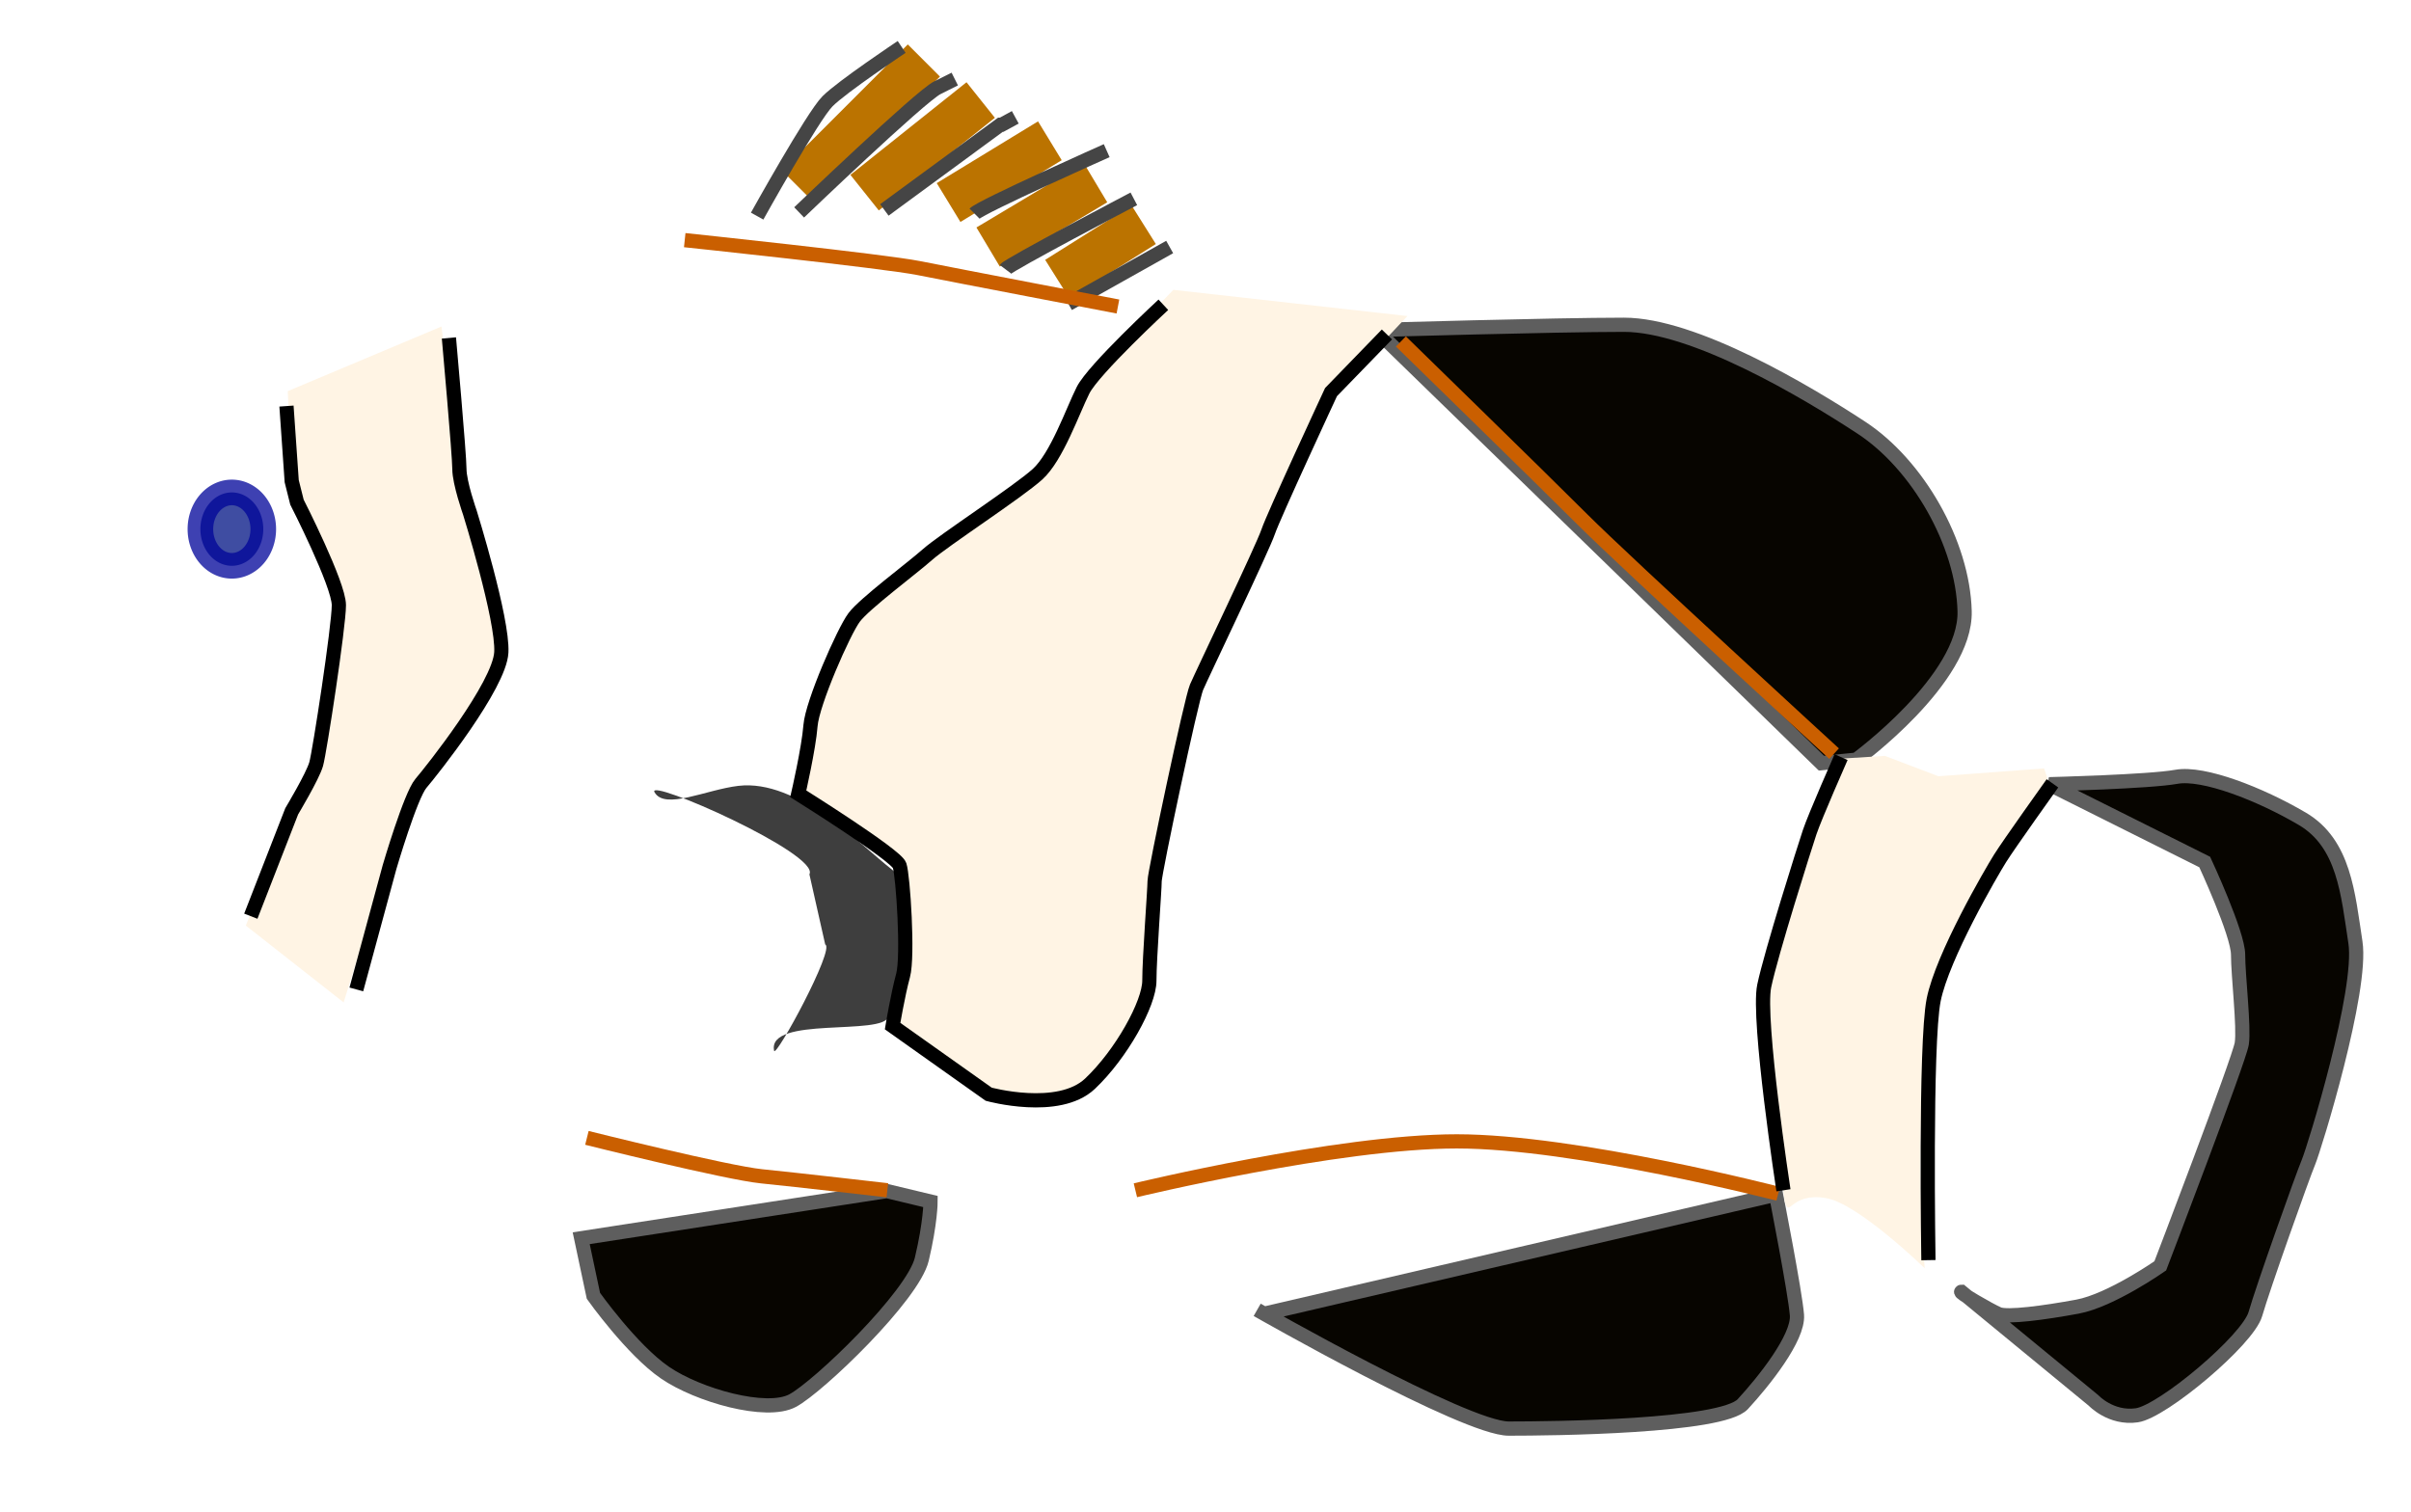 <?xml version="1.0" encoding="UTF-8" standalone="no"?>
<!-- Created with Inkscape (http://www.inkscape.org/) -->
<svg xmlns:dc="http://purl.org/dc/elements/1.1/" xmlns:cc="http://creativecommons.org/ns#" xmlns:rdf="http://www.w3.org/1999/02/22-rdf-syntax-ns#" xmlns:svg="http://www.w3.org/2000/svg" xmlns="http://www.w3.org/2000/svg" xmlns:xlink="http://www.w3.org/1999/xlink" xmlns:sodipodi="http://sodipodi.sourceforge.net/DTD/sodipodi-0.dtd" xmlns:inkscape="http://www.inkscape.org/namespaces/inkscape" width="169.551" height="106.317" id="svg2" sodipodi:version="0.32" inkscape:version="0.45.1+0.46pre1+devel" sodipodi:docname="Amphiprion percula - Aquarium fish.svg" inkscape:output_extension="org.inkscape.output.svg.inkscape" version="1.0" inkscape:export-filename="C:\Documents and Settings\Dan\Skrivbord\Clipart egna (InkScape)\Original\Kanske Upload\Clownfish.png" inkscape:export-xdpi="310" inkscape:export-ydpi="310">
  <defs id="defs4">
    <inkscape:perspective sodipodi:type="inkscape:persp3d" inkscape:vp_x="-50 : 600 : 1" inkscape:vp_y="0 : 1000 : 0" inkscape:vp_z="700 : 600 : 1" inkscape:persp3d-origin="300 : 400 : 1" id="perspective100"/>
    <inkscape:perspective sodipodi:type="inkscape:persp3d" inkscape:vp_x="-50 : 600 : 1" inkscape:vp_y="0 : 1000 : 0" inkscape:vp_z="700 : 600 : 1" inkscape:persp3d-origin="300 : 400 : 1" id="perspective87"/>
    <inkscape:perspective sodipodi:type="inkscape:persp3d" inkscape:vp_x="-50 : 600 : 1" inkscape:vp_y="0 : 1000 : 0" inkscape:vp_z="700 : 600 : 1" inkscape:persp3d-origin="300 : 400 : 1" id="perspective86"/>
    <inkscape:perspective sodipodi:type="inkscape:persp3d" inkscape:vp_x="-50 : 600 : 1" inkscape:vp_y="0 : 1000 : 0" inkscape:vp_z="700 : 600 : 1" inkscape:persp3d-origin="300 : 400 : 1" id="perspective79"/>
    <inkscape:perspective sodipodi:type="inkscape:persp3d" inkscape:vp_x="-50 : 600 : 1" inkscape:vp_y="0 : 1000 : 0" inkscape:vp_z="700 : 600 : 1" inkscape:persp3d-origin="300 : 400 : 1" id="perspective76"/>
    <linearGradient id="linearGradient3468">
      <stop style="stop-color: rgb(224, 132, 2); stop-opacity: 1;" offset="0" id="stop3470"/>
      <stop style="stop-color: rgb(224, 72, 2); stop-opacity: 0.965;" offset="1" id="stop3472"/>
    </linearGradient>
    <linearGradient inkscape:collect="always" id="linearGradient3452">
      <stop style="stop-color: rgb(249, 176, 2); stop-opacity: 1;" offset="0" id="stop3454"/>
      <stop style="stop-color: rgb(249, 176, 2); stop-opacity: 0;" offset="1" id="stop3456"/>
    </linearGradient>
    <inkscape:perspective sodipodi:type="inkscape:persp3d" inkscape:vp_x="-50 : 600 : 1" inkscape:vp_y="0 : 1000 : 0" inkscape:vp_z="700 : 600 : 1" inkscape:persp3d-origin="300 : 400 : 1" id="perspective10"/>
    <inkscape:perspective id="perspective2395" inkscape:persp3d-origin="300 : 400 : 1" inkscape:vp_z="700 : 600 : 1" inkscape:vp_y="0 : 1000 : 0" inkscape:vp_x="-50 : 600 : 1" sodipodi:type="inkscape:persp3d"/>
    <filter inkscape:collect="always" id="filter3288" x="-0.108" width="1.217" y="-0.135" height="1.271">
      <feGaussianBlur inkscape:collect="always" stdDeviation="0.509" id="feGaussianBlur3290"/>
    </filter>
    <filter inkscape:collect="always" id="filter3292" x="-0.096" width="1.192" y="-0.126" height="1.251">
      <feGaussianBlur inkscape:collect="always" stdDeviation="0.509" id="feGaussianBlur3294"/>
    </filter>
    <filter inkscape:collect="always" id="filter3296" x="-0.099" width="1.198" y="-0.128" height="1.256">
      <feGaussianBlur inkscape:collect="always" stdDeviation="0.509" id="feGaussianBlur3298"/>
    </filter>
    <filter inkscape:collect="always" id="filter3300" x="-0.091" width="1.183" y="-0.104" height="1.209">
      <feGaussianBlur inkscape:collect="always" stdDeviation="0.509" id="feGaussianBlur3302"/>
    </filter>
    <filter inkscape:collect="always" id="filter3304">
      <feGaussianBlur inkscape:collect="always" stdDeviation="0.509" id="feGaussianBlur3306"/>
    </filter>
    <filter inkscape:collect="always" id="filter3428" x="-0.147" width="1.295" y="-0.24" height="1.479">
      <feGaussianBlur inkscape:collect="always" stdDeviation="0.499" id="feGaussianBlur3430"/>
    </filter>
    <filter inkscape:collect="always" id="filter3432" x="-0.119" width="1.239" y="-0.201" height="1.402">
      <feGaussianBlur inkscape:collect="always" stdDeviation="0.499" id="feGaussianBlur3434"/>
    </filter>
    <filter inkscape:collect="always" id="filter3436" x="-0.116" width="1.233" y="-0.22" height="1.441">
      <feGaussianBlur inkscape:collect="always" stdDeviation="0.499" id="feGaussianBlur3438"/>
    </filter>
    <filter inkscape:collect="always" id="filter3440" x="-0.117" width="1.235" y="-0.159" height="1.319">
      <feGaussianBlur inkscape:collect="always" stdDeviation="0.499" id="feGaussianBlur3442"/>
    </filter>
    <filter inkscape:collect="always" id="filter3444" x="-0.1" width="1.2" y="-0.115" height="1.231">
      <feGaussianBlur inkscape:collect="always" stdDeviation="0.499" id="feGaussianBlur3446"/>
    </filter>
    <filter inkscape:collect="always" id="filter3448" x="-0.107" width="1.214" y="-0.093" height="1.186">
      <feGaussianBlur inkscape:collect="always" stdDeviation="0.499" id="feGaussianBlur3450"/>
    </filter>
    <linearGradient inkscape:collect="always" xlink:href="#linearGradient3452" id="linearGradient3458" x1="53.99" y1="55.078" x2="43.23" y2="74.135" gradientUnits="userSpaceOnUse" gradientTransform="translate(413.455, 390.835)"/>
    <linearGradient inkscape:collect="always" xlink:href="#linearGradient3468" id="linearGradient3474" x1="76.549" y1="9.149" x2="70.861" y2="46.191" gradientUnits="userSpaceOnUse" spreadMethod="reflect" gradientTransform="translate(413.455, 390.835)"/>
    <filter inkscape:collect="always" id="filter3660">
      <feGaussianBlur inkscape:collect="always" stdDeviation="0.519" id="feGaussianBlur3662"/>
    </filter>
    <filter inkscape:collect="always" id="filter3664">
      <feGaussianBlur inkscape:collect="always" stdDeviation="0.511" id="feGaussianBlur3666"/>
    </filter>
    <filter inkscape:collect="always" id="filter3668">
      <feGaussianBlur inkscape:collect="always" stdDeviation="0.511" id="feGaussianBlur3670"/>
    </filter>
    <filter inkscape:collect="always" id="filter3672">
      <feGaussianBlur inkscape:collect="always" stdDeviation="0.511" id="feGaussianBlur3674"/>
    </filter>
    <filter inkscape:collect="always" id="filter3676">
      <feGaussianBlur inkscape:collect="always" stdDeviation="0.511" id="feGaussianBlur3678"/>
    </filter>
    <filter inkscape:collect="always" id="filter3248">
      <feGaussianBlur inkscape:collect="always" stdDeviation="0.968" id="feGaussianBlur3250"/>
    </filter>
    <filter inkscape:collect="always" id="filter3287">
      <feGaussianBlur inkscape:collect="always" stdDeviation="0.396" id="feGaussianBlur3289"/>
    </filter>
    <filter inkscape:collect="always" id="filter3291">
      <feGaussianBlur inkscape:collect="always" stdDeviation="0.396" id="feGaussianBlur3293"/>
    </filter>
    <filter inkscape:collect="always" id="filter3295">
      <feGaussianBlur inkscape:collect="always" stdDeviation="0.396" id="feGaussianBlur3297"/>
    </filter>
    <filter inkscape:collect="always" id="filter3325" x="-0.069" width="1.138" y="-0.326" height="1.653">
      <feGaussianBlur inkscape:collect="always" stdDeviation="0.637" id="feGaussianBlur3327"/>
    </filter>
    <filter inkscape:collect="always" id="filter3329" x="-0.033" width="1.066" y="-0.326" height="1.653">
      <feGaussianBlur inkscape:collect="always" stdDeviation="0.637" id="feGaussianBlur3331"/>
    </filter>
    <filter inkscape:collect="always" id="filter3333">
      <feGaussianBlur inkscape:collect="always" stdDeviation="0.637" id="feGaussianBlur3335"/>
    </filter>
    <filter inkscape:collect="always" id="filter3337" x="-0.049" width="1.097" y="-0.27" height="1.54">
      <feGaussianBlur inkscape:collect="always" stdDeviation="0.637" id="feGaussianBlur3339"/>
    </filter>
    <filter inkscape:collect="always" id="filter3318">
      <feGaussianBlur inkscape:collect="always" stdDeviation="0.343" id="feGaussianBlur3320"/>
    </filter>
    <filter inkscape:collect="always" id="filter3322" x="-0.127" width="1.254" y="-0.026" height="1.052">
      <feGaussianBlur inkscape:collect="always" stdDeviation="0.343" id="feGaussianBlur3324"/>
    </filter>
    <filter inkscape:collect="always" id="filter3326">
      <feGaussianBlur inkscape:collect="always" stdDeviation="0.343" id="feGaussianBlur3328"/>
    </filter>
    <filter inkscape:collect="always" id="filter3330">
      <feGaussianBlur inkscape:collect="always" stdDeviation="0.343" id="feGaussianBlur3332"/>
    </filter>
    <filter inkscape:collect="always" id="filter3334" x="-0.114" width="1.229" y="-0.022" height="1.045">
      <feGaussianBlur inkscape:collect="always" stdDeviation="0.343" id="feGaussianBlur3336"/>
    </filter>
  </defs>
  <sodipodi:namedview id="base" pagecolor="#ffffff" bordercolor="#666666" borderopacity="1.0" gridtolerance="10000" guidetolerance="10" objecttolerance="10" inkscape:pageopacity="0.0" inkscape:pageshadow="2" inkscape:zoom="4.0703702" inkscape:cx="112.76537" inkscape:cy="29.257201" inkscape:document-units="px" inkscape:current-layer="layer2" showgrid="false" inkscape:window-width="1152" inkscape:window-height="838" inkscape:window-x="0" inkscape:window-y="0"/>
  <g inkscape:groupmode="layer" id="layer2" transform="translate(-413.455, -390.835)">
    <g id="g3338">
      <path id="path3460" d="M 551.389,481.69 L 560.683,489.334 C 560.683,489.334 561.899,490.637 563.723,490.376 C 565.547,490.116 571.54,485.078 572.062,483.254 C 572.583,481.43 575.362,473.612 575.797,472.57 C 576.231,471.528 579.618,460.496 579.097,457.109 C 578.576,453.721 578.316,450.16 575.362,448.423 C 572.409,446.686 568.413,445.122 566.503,445.47 C 564.592,445.817 557.556,445.991 557.556,445.991 L 568.5,451.463 C 568.5,451.463 570.846,456.501 570.846,457.977 C 570.846,459.454 571.28,463.102 571.106,464.231 C 570.932,465.361 565.373,479.866 565.373,479.866 C 565.373,479.866 561.899,482.298 559.554,482.733 C 557.209,483.167 554.603,483.514 553.995,483.254 C 553.387,482.993 551.128,481.69 551.389,481.69 z" style="fill: rgb(7, 5, 0); fill-opacity: 1; fill-rule: evenodd; stroke: rgb(94, 94, 94); stroke-width: 1px; stroke-linecap: butt; stroke-linejoin: miter; stroke-opacity: 1; filter: url(#filter3668);"/>
      <path id="path3462" d="M 501.865,482.958 C 501.865,482.958 516.483,491.311 519.554,491.311 C 522.625,491.311 534.541,491.188 536.015,489.591 C 537.489,487.994 539.946,484.923 539.823,483.326 C 539.7,481.73 538.349,474.851 538.349,474.851 L 502.48,483.204 L 502.48,483.204" style="fill: rgb(7, 5, 0); fill-opacity: 1; fill-rule: evenodd; stroke: rgb(94, 94, 94); stroke-width: 1px; stroke-linecap: butt; stroke-linejoin: miter; stroke-opacity: 1; filter: url(#filter3672);"/>
      <path id="path3464" d="M 454.327,477.922 L 455.187,481.975 C 455.187,481.975 457.889,485.783 460.223,487.38 C 462.557,488.977 467.348,490.328 469.19,489.346 C 471.033,488.363 477.666,481.975 478.28,479.396 C 478.895,476.816 478.895,475.342 478.895,475.342 L 475.824,474.605 L 454.327,477.922 z" style="fill: rgb(7, 5, 0); fill-opacity: 1; fill-rule: evenodd; stroke: rgb(94, 94, 94); stroke-width: 1px; stroke-linecap: butt; stroke-linejoin: miter; stroke-opacity: 1; filter: url(#filter3676);"/>
      <path id="path3466" d="M 543.999,444.264 C 543.999,444.264 551.738,438.613 551.615,433.822 C 551.492,429.032 548.299,423.504 544.368,420.924 C 540.437,418.345 532.575,413.677 527.662,413.677 C 522.748,413.677 510.219,414.045 510.219,414.045 L 541.542,444.509 L 543.999,444.264 z" style="fill: rgb(7, 5, 0); fill-opacity: 1; fill-rule: evenodd; stroke: rgb(94, 94, 94); stroke-width: 1px; stroke-linecap: butt; stroke-linejoin: miter; stroke-opacity: 1; filter: url(#filter3664);"/>
      <path sodipodi:nodetypes="cscssscscssscssssscscsssscsssscsssc" id="path2402" d="M 428.039,452.248 C 428.039,452.248 444.5,465.515 446.956,466.497 C 449.413,467.48 455.801,471.165 455.801,471.165 C 455.801,471.165 453.344,476.816 455.31,479.764 C 457.275,482.712 460.714,486.397 463.663,485.415 C 466.611,484.432 472.016,480.501 473.49,479.027 C 474.964,477.553 475.946,474.851 475.946,474.851 C 475.946,474.851 480.614,475.833 482.825,476.079 C 485.037,476.325 492.898,474.851 492.898,474.851 C 492.898,474.851 500.76,481.975 502.234,482.221 C 503.708,482.467 513.289,485.66 515.501,485.906 C 517.712,486.152 529.259,485.415 530.733,484.678 C 532.207,483.941 538.349,474.605 538.349,474.605 C 538.349,474.605 541.788,472.885 543.999,474.851 C 546.21,476.816 552.178,481.818 554.072,482.958 C 556.586,484.471 565.031,481.247 565.865,478.781 C 566.499,476.905 570.727,465.469 571.024,464.532 C 571.474,463.109 570.416,453.312 568.423,451.682 C 565.531,449.317 556.602,445.394 556.529,445.615 C 556.529,445.615 548.176,447.089 549.404,447.089 C 550.633,447.089 541.542,443.649 541.542,443.649 C 541.542,443.649 543.754,442.667 543.999,441.438 C 544.245,440.21 544.736,433.822 543.508,431.611 C 542.279,429.4 531.47,421.047 529.259,420.064 C 527.047,419.082 513.781,414.414 510.341,414.414 C 506.902,414.414 494.127,412.203 494.127,412.203 C 494.127,412.203 489.213,403.604 484.791,401.884 C 480.369,400.164 472.998,399.673 470.542,400.164 C 468.085,400.656 466.119,401.884 465.137,403.358 C 464.154,404.832 464.645,405.569 463.663,406.798 C 462.68,408.026 432.707,419.573 432.707,419.573 C 432.707,419.573 422.88,425.961 421.652,428.663 C 420.423,431.366 418.704,433.822 418.949,436.279 C 419.195,438.736 421.652,443.158 422.88,445.124 C 424.108,447.089 428.039,452.74 428.039,452.248 z" style="fill: url(#linearGradient3474) rgb(0, 0, 0); fill-opacity: 1; fill-rule: evenodd; stroke: none; stroke-width: 1px; stroke-linecap: butt; stroke-linejoin: miter; stroke-opacity: 1; filter: url(#filter3248);"/>
      <path sodipodi:nodetypes="csssccssscc" id="path2404" d="M 437.621,461.338 C 437.621,461.338 441.797,447.58 443.517,445.369 C 445.237,443.158 448.922,438.736 448.676,435.542 C 448.431,432.348 445.974,425.469 445.728,423.504 C 445.482,421.538 444.5,413.8 444.5,413.8 L 433.69,418.345 C 433.69,418.345 433.936,423.995 434.181,425.469 C 434.427,426.943 437.866,431.857 437.375,434.314 C 436.884,436.77 436.392,444.141 435.41,445.369 C 434.427,446.598 430.742,455.933 430.742,455.933 L 437.621,461.338 z" style="fill: rgb(255, 244, 228); fill-opacity: 1; fill-rule: evenodd; stroke: none; stroke-width: 1px; stroke-linecap: butt; stroke-linejoin: miter; stroke-opacity: 1; filter: url(#filter3295);"/>
      <path sodipodi:nodetypes="csssssccsssscc" id="path2406" d="M 495.969,411.22 C 495.969,411.22 490.196,417.116 488.722,419.573 C 487.248,422.03 486.756,423.75 485.037,425.224 C 483.317,426.698 474.964,431.857 472.998,435.542 C 471.033,439.227 469.559,445.861 469.805,446.843 C 470.05,447.826 476.698,450.749 476.929,452.494 C 477.481,456.663 476.192,462.812 476.192,462.812 L 483.562,467.972 C 483.562,467.972 486.756,469.2 490.196,466.743 C 493.635,464.286 494.372,459.127 494.372,456.179 C 494.372,453.231 496.829,440.456 499.04,435.788 C 501.251,431.12 506.411,419.327 507.639,418.099 C 508.867,416.871 512.43,413.063 512.43,413.063 L 495.969,411.22 z" style="fill: rgb(255, 244, 228); fill-opacity: 1; fill-rule: evenodd; stroke: none; stroke-width: 1px; stroke-linecap: butt; stroke-linejoin: miter; stroke-opacity: 1; filter: url(#filter3291);"/>
      <path sodipodi:nodetypes="cscccccscsc" id="path2408" d="M 538.963,475.342 C 538.963,475.342 537.267,463.281 537.734,459.496 C 538.349,454.521 542.771,444.202 542.771,444.202 L 546.008,443.998 L 549.773,445.431 L 557.204,444.878 L 557.757,446.536 C 557.757,446.536 550.387,454.214 549.158,462.567 C 547.93,470.92 548.811,480.037 548.811,480.037 C 548.811,480.037 544.122,475.465 541.85,475.096 C 539.318,474.686 539.331,476.57 538.963,475.342 z" style="fill: rgb(255, 244, 228); fill-opacity: 1; fill-rule: evenodd; stroke: none; stroke-width: 1px; stroke-linecap: butt; stroke-linejoin: miter; stroke-opacity: 1; filter: url(#filter3287);"/>
      <path transform="translate(174.254, 3.025)" d="M 257.716,425.024 A 2.211,2.58 0 1 1 253.294,425.024 A 2.211,2.58 0 1 1 257.716,425.024 z" sodipodi:ry="2.5796177" sodipodi:rx="2.2111011" sodipodi:cy="425.02368" sodipodi:cx="255.505" id="path2414" style="opacity: 0.756; fill: rgb(2, 20, 133); fill-opacity: 1; fill-rule: nonzero; stroke: rgb(1, 4, 153); stroke-width: 1.8; stroke-linecap: butt; stroke-linejoin: round; stroke-miterlimit: 4; stroke-dasharray: none; stroke-opacity: 1;" sodipodi:type="arc"/>
      <path id="path2428" d="M 469.567,403.95 L 478.426,395.091" style="fill: none; fill-rule: evenodd; stroke: rgb(187, 115, 0); stroke-width: 3.2; stroke-linecap: butt; stroke-linejoin: miter; stroke-miterlimit: 4; stroke-dasharray: none; stroke-opacity: 1; filter: url(#filter3304);"/>
      <path id="path2430" d="M 474.257,404.385 L 482.422,397.87" style="fill: none; fill-rule: evenodd; stroke: rgb(187, 115, 0); stroke-width: 3.2; stroke-linecap: butt; stroke-linejoin: miter; stroke-miterlimit: 4; stroke-dasharray: none; stroke-opacity: 1; filter: url(#filter3300);"/>
      <path id="path2432" d="M 480.163,405.08 L 487.286,400.737" style="fill: none; fill-rule: evenodd; stroke: rgb(187, 115, 0); stroke-width: 3.2; stroke-linecap: butt; stroke-linejoin: miter; stroke-miterlimit: 4; stroke-dasharray: none; stroke-opacity: 1; filter: url(#filter3296);"/>
      <path id="path2434" d="M 482.943,408.207 L 490.5,403.69" style="fill: none; fill-rule: evenodd; stroke: rgb(187, 115, 0); stroke-width: 3.2; stroke-linecap: butt; stroke-linejoin: miter; stroke-miterlimit: 4; stroke-dasharray: none; stroke-opacity: 1; filter: url(#filter3292);"/>
      <path id="path2436" d="M 487.807,410.465 L 493.887,406.643" style="fill: none; fill-rule: evenodd; stroke: rgb(187, 115, 0); stroke-width: 3.2; stroke-linecap: butt; stroke-linejoin: miter; stroke-miterlimit: 4; stroke-dasharray: none; stroke-opacity: 1; filter: url(#filter3288);"/>
      <path id="path2416" d="M 466.7,406.035 C 466.7,406.035 470.609,398.999 471.651,397.957 C 472.693,396.915 476.863,394.135 476.863,394.135" style="fill: none; fill-rule: evenodd; stroke: rgb(69, 69, 69); stroke-width: 1px; stroke-linecap: butt; stroke-linejoin: miter; stroke-opacity: 1; filter: url(#filter3448);"/>
      <path id="path2418" d="M 469.653,405.774 C 469.653,405.774 478.166,397.61 479.382,397.002 C 480.598,396.394 480.598,396.394 480.598,396.394" style="fill: none; fill-rule: evenodd; stroke: rgb(69, 69, 69); stroke-width: 1px; stroke-linecap: butt; stroke-linejoin: miter; stroke-opacity: 1; filter: url(#filter3444);"/>
      <path id="path2420" d="M 475.647,405.601 L 483.812,399.607 L 483.898,399.607 L 484.854,399.086" style="fill: none; fill-rule: evenodd; stroke: rgb(69, 69, 69); stroke-width: 1px; stroke-linecap: butt; stroke-linejoin: miter; stroke-opacity: 1; filter: url(#filter3440);"/>
      <path id="path2422" d="M 481.988,405.861 C 482.509,405.34 491.282,401.431 491.282,401.431" style="fill: none; fill-rule: evenodd; stroke: rgb(69, 69, 69); stroke-width: 1px; stroke-linecap: butt; stroke-linejoin: miter; stroke-opacity: 1; filter: url(#filter3436);"/>
      <path id="path2424" d="M 484.159,409.77 C 484.42,409.423 493.192,404.819 493.192,404.819" style="fill: none; fill-rule: evenodd; stroke: rgb(69, 69, 69); stroke-width: 1px; stroke-linecap: butt; stroke-linejoin: miter; stroke-opacity: 1; filter: url(#filter3432);"/>
      <path id="path2426" d="M 488.589,412.202 L 495.711,408.207" style="fill: none; fill-rule: evenodd; stroke: rgb(69, 69, 69); stroke-width: 1px; stroke-linecap: butt; stroke-linejoin: miter; stroke-opacity: 1; filter: url(#filter3428);"/>
      <path id="path2410" d="M 456.047,463.304 C 456.047,463.304 464.4,466.497 467.348,464.041 C 470.296,461.584 472.016,455.688 471.279,453.968 C 470.542,452.248 461.697,447.089 459.24,446.843 C 456.784,446.598 450.887,444.878 450.396,446.843 C 449.905,448.809 450.887,450.774 450.887,450.774" style="fill: url(#linearGradient3458) rgb(0, 0, 0); fill-opacity: 1; fill-rule: evenodd; stroke: none; stroke-width: 1px; stroke-linecap: butt; stroke-linejoin: miter; stroke-opacity: 1;"/>
      <path sodipodi:nodetypes="csssssc" id="path2412" d="M 471.487,457.263 C 472.203,457.532 468.004,465.275 467.893,464.737 C 467.383,462.267 475.596,463.723 475.946,462.321 C 476.438,460.356 478.403,453.722 476.192,452.002 C 473.981,450.283 469.559,445.615 465.382,446.106 C 463.093,446.376 460.203,447.832 459.483,446.552 C 458.881,445.483 471.153,450.905 470.376,452.33" style="fill: rgb(62, 62, 62); fill-opacity: 1; fill-rule: evenodd; stroke: none; stroke-width: 1px; stroke-linecap: butt; stroke-linejoin: miter; stroke-opacity: 1; filter: url(#filter3660);"/>
      <path transform="translate(413.455, 390.835)" id="path2465" d="M 41.274,80.029 C 41.274,80.029 51.101,82.486 53.558,82.732 C 56.015,82.978 62.402,83.715 62.402,83.715" style="fill: none; fill-rule: evenodd; stroke: rgb(202, 95, 0); stroke-width: 1px; stroke-linecap: butt; stroke-linejoin: miter; stroke-opacity: 1; filter: url(#filter3325);"/>
      <path transform="translate(413.455, 390.835)" id="path2467" d="M 79.845,83.715 C 79.845,83.715 94.095,80.275 102.448,80.275 C 110.801,80.275 125.05,83.96 125.05,83.96" style="fill: none; fill-rule: evenodd; stroke: rgb(202, 95, 0); stroke-width: 1px; stroke-linecap: butt; stroke-linejoin: miter; stroke-opacity: 1; filter: url(#filter3329);"/>
      <path transform="translate(413.455, 390.835)" id="path2469" d="M 128.981,53.005 C 128.981,53.005 114.24,39.493 111.292,36.544 C 108.344,33.596 98.517,24.015 98.517,24.015" style="fill: none; fill-rule: evenodd; stroke: rgb(202, 95, 0); stroke-width: 1px; stroke-linecap: butt; stroke-linejoin: miter; stroke-opacity: 1; filter: url(#filter3333);"/>
      <path transform="translate(413.455, 390.835)" id="path2471" d="M 48.153,16.89 C 48.153,16.89 62.157,18.364 64.613,18.856 C 67.07,19.347 78.617,21.558 78.617,21.558" style="fill: none; fill-rule: evenodd; stroke: rgb(202, 95, 0); stroke-width: 1px; stroke-linecap: butt; stroke-linejoin: miter; stroke-opacity: 1; filter: url(#filter3337);"/>
      <path sodipodi:nodetypes="ccssccc" transform="translate(413.455, 390.835)" id="path2478" d="M 17.638,64.438 L 20.514,57.059 C 20.514,57.059 21.988,54.602 22.234,53.742 C 22.48,52.882 23.831,44.038 23.831,42.564 C 23.831,41.089 20.883,35.316 20.883,35.316 L 20.514,33.842 L 20.146,28.56" style="fill: none; fill-rule: evenodd; stroke: rgb(0, 0, 0); stroke-width: 1px; stroke-linecap: butt; stroke-linejoin: miter; stroke-opacity: 1; filter: url(#filter3334);"/>
      <path transform="translate(413.455, 390.835)" id="path2480" d="M 25.059,69.588 L 27.393,60.989 C 27.393,60.989 28.867,55.953 29.604,55.093 C 30.341,54.233 35.132,48.214 35.255,45.88 C 35.378,43.546 33.044,36.053 33.044,36.053 C 33.044,36.053 32.307,33.965 32.307,32.982 C 32.307,31.999 31.57,23.769 31.57,23.769" style="fill: none; fill-rule: evenodd; stroke: rgb(0, 0, 0); stroke-width: 1px; stroke-linecap: butt; stroke-linejoin: miter; stroke-opacity: 1; filter: url(#filter3330);"/>
      <path transform="translate(413.455, 390.835)" id="path2482" d="M 81.811,21.435 C 81.811,21.435 76.897,25.98 76.16,27.454 C 75.423,28.928 74.318,32.122 72.966,33.351 C 71.615,34.579 66.333,38.018 65.227,39.001 C 64.122,39.984 60.805,42.441 60.068,43.423 C 59.331,44.406 57.12,49.443 56.997,51.039 C 56.874,52.636 56.137,55.83 56.137,55.83 C 56.137,55.83 63.016,60.13 63.262,60.867 C 63.508,61.604 63.876,67.254 63.508,68.605 C 63.139,69.957 62.771,72.168 62.771,72.168 L 69.527,76.958 C 69.527,76.958 74.44,78.31 76.652,76.221 C 78.863,74.133 80.828,70.571 80.828,68.974 C 80.828,67.377 81.197,62.586 81.197,61.972 C 81.197,61.358 83.776,49.197 84.145,48.337 C 84.513,47.477 88.813,38.51 89.181,37.404 C 89.55,36.299 93.603,27.577 93.603,27.577 L 97.534,23.523" style="fill: none; fill-rule: evenodd; stroke: rgb(0, 0, 0); stroke-width: 1px; stroke-linecap: butt; stroke-linejoin: miter; stroke-opacity: 1; filter: url(#filter3326);"/>
      <path transform="translate(413.455, 390.835)" id="path2484" d="M 125.419,83.715 C 125.419,83.715 123.576,71.676 124.067,69.342 C 124.559,67.008 126.893,59.638 127.261,58.533 C 127.63,57.427 129.472,53.251 129.472,53.251" style="fill: none; fill-rule: evenodd; stroke: rgb(0, 0, 0); stroke-width: 1px; stroke-linecap: butt; stroke-linejoin: miter; stroke-opacity: 1; filter: url(#filter3322);"/>
      <path transform="translate(413.455, 390.835)" id="path2486" d="M 135.614,88.628 C 135.614,88.628 135.369,73.396 135.983,70.325 C 136.597,67.254 140.036,61.358 140.651,60.375 C 141.265,59.392 144.336,55.093 144.336,55.093" style="fill: none; fill-rule: evenodd; stroke: rgb(0, 0, 0); stroke-width: 1px; stroke-linecap: butt; stroke-linejoin: miter; stroke-opacity: 1; filter: url(#filter3318);"/>
    </g>
  </g>
</svg>